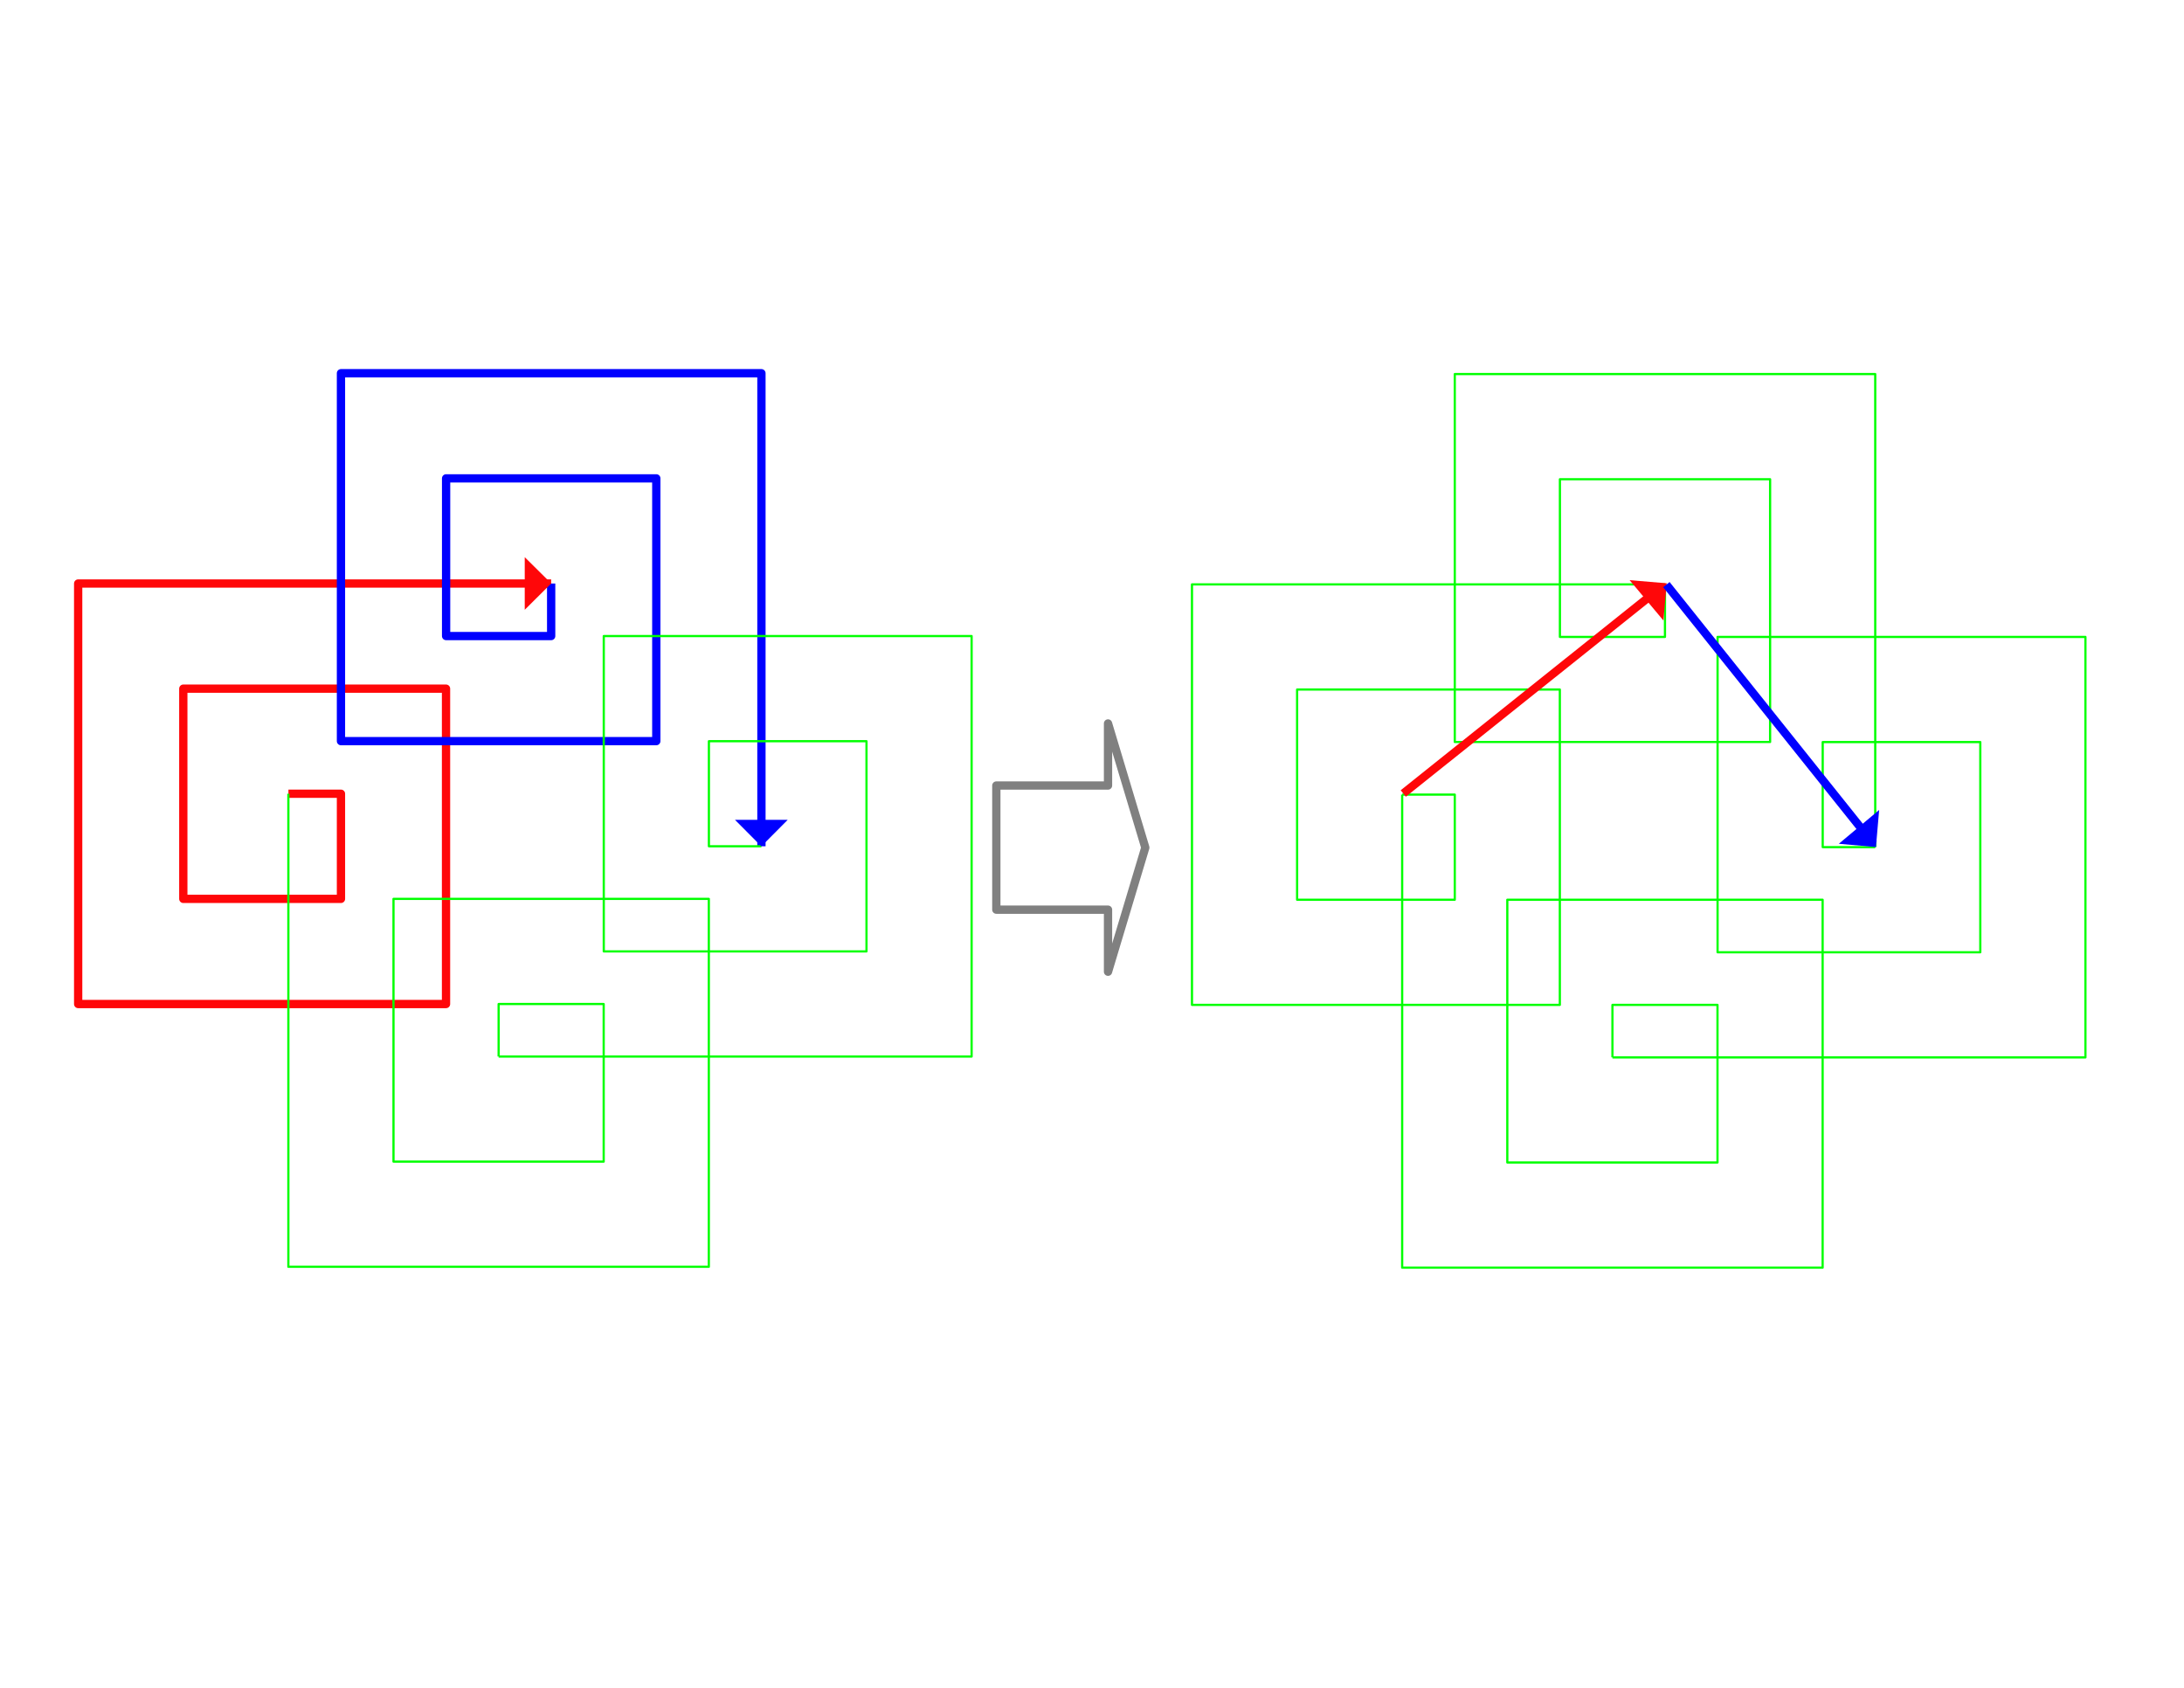 <?xml version="1.0" encoding="UTF-8"?>
<!DOCTYPE svg PUBLIC "-//W3C//DTD SVG 1.1//EN" "http://www.w3.org/Graphics/SVG/1.1/DTD/svg11.dtd">
<svg version="1.2" width="279.4mm" height="215.9mm" viewBox="0 0 27940 21590" preserveAspectRatio="xMidYMid" fill-rule="evenodd" stroke-width="28.222" stroke-linejoin="round" xmlns="http://www.w3.org/2000/svg" xmlns:ooo="http://xml.openoffice.org/svg/export" xmlns:xlink="http://www.w3.org/1999/xlink" xmlns:presentation="http://sun.com/xmlns/staroffice/presentation" xmlns:smil="http://www.w3.org/2001/SMIL20/" xmlns:anim="urn:oasis:names:tc:opendocument:xmlns:animation:1.0" xml:space="preserve">
 <defs class="ClipPathGroup">
  <clipPath id="presentation_clip_path" clipPathUnits="userSpaceOnUse">
   <rect x="0" y="0" width="27940" height="21590"/>
  </clipPath>
  <clipPath id="presentation_clip_path_shrink" clipPathUnits="userSpaceOnUse">
   <rect x="27" y="21" width="27885" height="21547"/>
  </clipPath>
 </defs>
 <defs class="TextShapeIndex">
  <g ooo:slide="id1" ooo:id-list="id3 id4 id5 id6 id7 id8 id9 id10 id11 id12 id13 id14 id15 id16 id17"/>
 </defs>
 <defs class="EmbeddedBulletChars">
  <g id="bullet-char-template-57356" transform="scale(0,-0)">
   <path d="M 580,1141 L 1163,571 580,0 -4,571 580,1141 Z"/>
  </g>
  <g id="bullet-char-template-57354" transform="scale(0,-0)">
   <path d="M 8,1128 L 1137,1128 1137,0 8,0 8,1128 Z"/>
  </g>
  <g id="bullet-char-template-10146" transform="scale(0,-0)">
   <path d="M 174,0 L 602,739 174,1481 1456,739 174,0 Z M 1358,739 L 309,1346 659,739 1358,739 Z"/>
  </g>
  <g id="bullet-char-template-10132" transform="scale(0,-0)">
   <path d="M 2015,739 L 1276,0 717,0 1260,543 174,543 174,936 1260,936 717,1481 1274,1481 2015,739 Z"/>
  </g>
  <g id="bullet-char-template-10007" transform="scale(0,-0)">
   <path d="M 0,-2 C -7,14 -16,27 -25,37 L 356,567 C 262,823 215,952 215,954 215,979 228,992 255,992 264,992 276,990 289,987 310,991 331,999 354,1012 L 381,999 492,748 772,1049 836,1024 860,1049 C 881,1039 901,1025 922,1006 886,937 835,863 770,784 769,783 710,716 594,584 L 774,223 C 774,196 753,168 711,139 L 727,119 C 717,90 699,76 672,76 641,76 570,178 457,381 L 164,-76 C 142,-110 111,-127 72,-127 30,-127 9,-110 8,-76 1,-67 -2,-52 -2,-32 -2,-23 -1,-13 0,-2 Z"/>
  </g>
  <g id="bullet-char-template-10004" transform="scale(0,-0)">
   <path d="M 285,-33 C 182,-33 111,30 74,156 52,228 41,333 41,471 41,549 55,616 82,672 116,743 169,778 240,778 293,778 328,747 346,684 L 369,508 C 377,444 397,411 428,410 L 1163,1116 C 1174,1127 1196,1133 1229,1133 1271,1133 1292,1118 1292,1087 L 1292,965 C 1292,929 1282,901 1262,881 L 442,47 C 390,-6 338,-33 285,-33 Z"/>
  </g>
  <g id="bullet-char-template-9679" transform="scale(0,-0)">
   <path d="M 813,0 C 632,0 489,54 383,161 276,268 223,411 223,592 223,773 276,916 383,1023 489,1130 632,1184 813,1184 992,1184 1136,1130 1245,1023 1353,916 1407,772 1407,592 1407,412 1353,268 1245,161 1136,54 992,0 813,0 Z"/>
  </g>
  <g id="bullet-char-template-8226" transform="scale(0,-0)">
   <path d="M 346,457 C 273,457 209,483 155,535 101,586 74,649 74,723 74,796 101,859 155,911 209,963 273,989 346,989 419,989 480,963 531,910 582,859 608,796 608,723 608,648 583,586 532,535 482,483 420,457 346,457 Z"/>
  </g>
  <g id="bullet-char-template-8211" transform="scale(0,-0)">
   <path d="M -4,459 L 1135,459 1135,606 -4,606 -4,459 Z"/>
  </g>
  <g id="bullet-char-template-61548" transform="scale(0,-0)">
   <path d="M 173,740 C 173,903 231,1043 346,1159 462,1274 601,1332 765,1332 928,1332 1067,1274 1183,1159 1299,1043 1357,903 1357,740 1357,577 1299,437 1183,322 1067,206 928,148 765,148 601,148 462,206 346,322 231,437 173,577 173,740 Z"/>
  </g>
 </defs>
 <g>
  <g id="id2" class="Master_Slide">
   <g id="bg-id2" class="Background"/>
   <g id="bo-id2" class="BackgroundObjects"/>
  </g>
 </g>
 <g class="SlideGroup">
  <g>
   <g id="container-id1">
    <g id="id1" class="Slide" clip-path="url(#presentation_clip_path)">
     <g class="Page">
      <g class="com.sun.star.drawing.CustomShape">
       <g id="id3">
        <rect class="BoundingBox" stroke="none" fill="none" x="12693" y="9201" width="2014" height="3283"/>
        <path fill="none" stroke="rgb(128,128,128)" stroke-width="106" stroke-linejoin="round" d="M 12746,10048 L 14175,10048 14175,9254 14652,10842 14175,12430 14175,11636 12746,11636 12746,10048 Z"/>
       </g>
      </g>
      <g class="com.sun.star.drawing.PolyLineShape">
       <g id="id4">
        <rect class="BoundingBox" stroke="none" fill="none" x="947" y="7410" width="6159" height="5487"/>
        <path fill="none" stroke="rgb(255,7,9)" stroke-width="106" stroke-linejoin="round" d="M 3690,10153 L 4362,10153 4362,11498 2345,11498 2345,8809 5706,8809 5706,12843 1000,12843 1000,7464 7051,7464"/>
       </g>
      </g>
      <g class="com.sun.star.drawing.PolyLineShape">
       <g id="id5">
        <rect class="BoundingBox" stroke="none" fill="none" x="4308" y="4721" width="5487" height="6159"/>
        <path fill="none" stroke="rgb(0,0,255)" stroke-width="106" stroke-linejoin="round" d="M 7051,7464 L 7051,8136 5707,8136 5707,6119 8396,6119 8396,9480 4362,9480 4362,4774 9741,4774 9741,10825"/>
       </g>
      </g>
      <g class="com.sun.star.drawing.PolyLineShape">
       <g id="id6">
        <rect class="BoundingBox" stroke="none" fill="none" x="6378" y="8135" width="6054" height="5382"/>
        <path fill="none" stroke="rgb(0,255,0)" d="M 9740,10825 L 9069,10825 9069,9481 11085,9481 11085,12170 7724,12170 7724,8136 12430,8136 12430,13515 6379,13515"/>
       </g>
      </g>
      <g class="com.sun.star.drawing.PolyLineShape">
       <g id="id7">
        <rect class="BoundingBox" stroke="none" fill="none" x="3688" y="10152" width="5382" height="6054"/>
        <path fill="none" stroke="rgb(0,255,0)" d="M 6379,13514 L 6379,12843 7723,12843 7723,14859 5034,14859 5034,11498 9068,11498 9068,16204 3689,16204 3689,10153"/>
       </g>
      </g>
      <g class="com.sun.star.drawing.CustomShape">
       <g id="id8">
        <rect class="BoundingBox" stroke="none" fill="none" x="6713" y="7127" width="340" height="674"/>
        <path fill="rgb(255,7,9)" stroke="none" d="M 7052,7463 L 6713,7800 6713,7127 7052,7463 Z"/>
       </g>
      </g>
      <g class="com.sun.star.drawing.CustomShape">
       <g id="id9">
        <rect class="BoundingBox" stroke="none" fill="none" x="9403" y="10487" width="675" height="340"/>
        <path fill="rgb(0,0,255)" stroke="none" d="M 9740,10826 L 9403,10487 10077,10487 9740,10826 Z"/>
       </g>
      </g>
      <g class="com.sun.star.drawing.PolyLineShape">
       <g id="id10">
        <rect class="BoundingBox" stroke="none" fill="none" x="15248" y="7474" width="6054" height="5381"/>
        <path fill="none" stroke="rgb(0,255,0)" d="M 17939,10164 L 18611,10164 18611,11509 16594,11509 16594,8820 19955,8820 19955,12854 15249,12854 15249,7475 21300,7475"/>
       </g>
      </g>
      <g class="com.sun.star.drawing.PolyLineShape">
       <g id="id11">
        <rect class="BoundingBox" stroke="none" fill="none" x="18610" y="4784" width="5382" height="6054"/>
        <path fill="none" stroke="rgb(0,255,0)" d="M 21300,7475 L 21300,8147 19956,8147 19956,6130 22645,6130 22645,9491 18611,9491 18611,4785 23990,4785 23990,10836"/>
       </g>
      </g>
      <g class="com.sun.star.drawing.PolyLineShape">
       <g id="id12">
        <rect class="BoundingBox" stroke="none" fill="none" x="20627" y="8146" width="6054" height="5382"/>
        <path fill="none" stroke="rgb(0,255,0)" d="M 23989,10836 L 23318,10836 23318,9492 25334,9492 25334,12181 21973,12181 21973,8147 26679,8147 26679,13526 20628,13526"/>
       </g>
      </g>
      <g class="com.sun.star.drawing.PolyLineShape">
       <g id="id13">
        <rect class="BoundingBox" stroke="none" fill="none" x="17937" y="10163" width="5382" height="6054"/>
        <path fill="none" stroke="rgb(0,255,0)" d="M 20628,13525 L 20628,12854 21972,12854 21972,14870 19283,14870 19283,11509 23317,11509 23317,16215 17938,16215 17938,10164"/>
       </g>
      </g>
      <g class="com.sun.star.drawing.CustomShape">
       <g id="id14">
        <rect class="BoundingBox" stroke="none" fill="none" x="20847" y="7421" width="477" height="517"/>
        <path fill="rgb(255,7,9)" stroke="none" d="M 21322,7461 L 21280,7937 20848,7421 21322,7461 Z"/>
       </g>
      </g>
      <g class="com.sun.star.drawing.LineShape">
       <g id="id15">
        <rect class="BoundingBox" stroke="none" fill="none" x="17898" y="7445" width="3425" height="2759"/>
        <path fill="none" stroke="rgb(255,7,9)" stroke-width="106" stroke-linejoin="round" d="M 17952,10150 L 21268,7499"/>
       </g>
      </g>
      <g class="com.sun.star.drawing.LineShape">
       <g id="id16">
        <rect class="BoundingBox" stroke="none" fill="none" x="21264" y="7424" width="2759" height="3425"/>
        <path fill="none" stroke="rgb(0,0,255)" stroke-width="106" stroke-linejoin="round" d="M 21318,7478 L 23969,10794"/>
       </g>
      </g>
      <g class="com.sun.star.drawing.CustomShape">
       <g id="id17">
        <rect class="BoundingBox" stroke="none" fill="none" x="23524" y="10360" width="517" height="476"/>
        <path fill="rgb(0,0,255)" stroke="none" d="M 23999,10835 L 23524,10793 24040,10361 23999,10835 Z"/>
       </g>
      </g>
     </g>
    </g>
   </g>
  </g>
 </g>
</svg>
